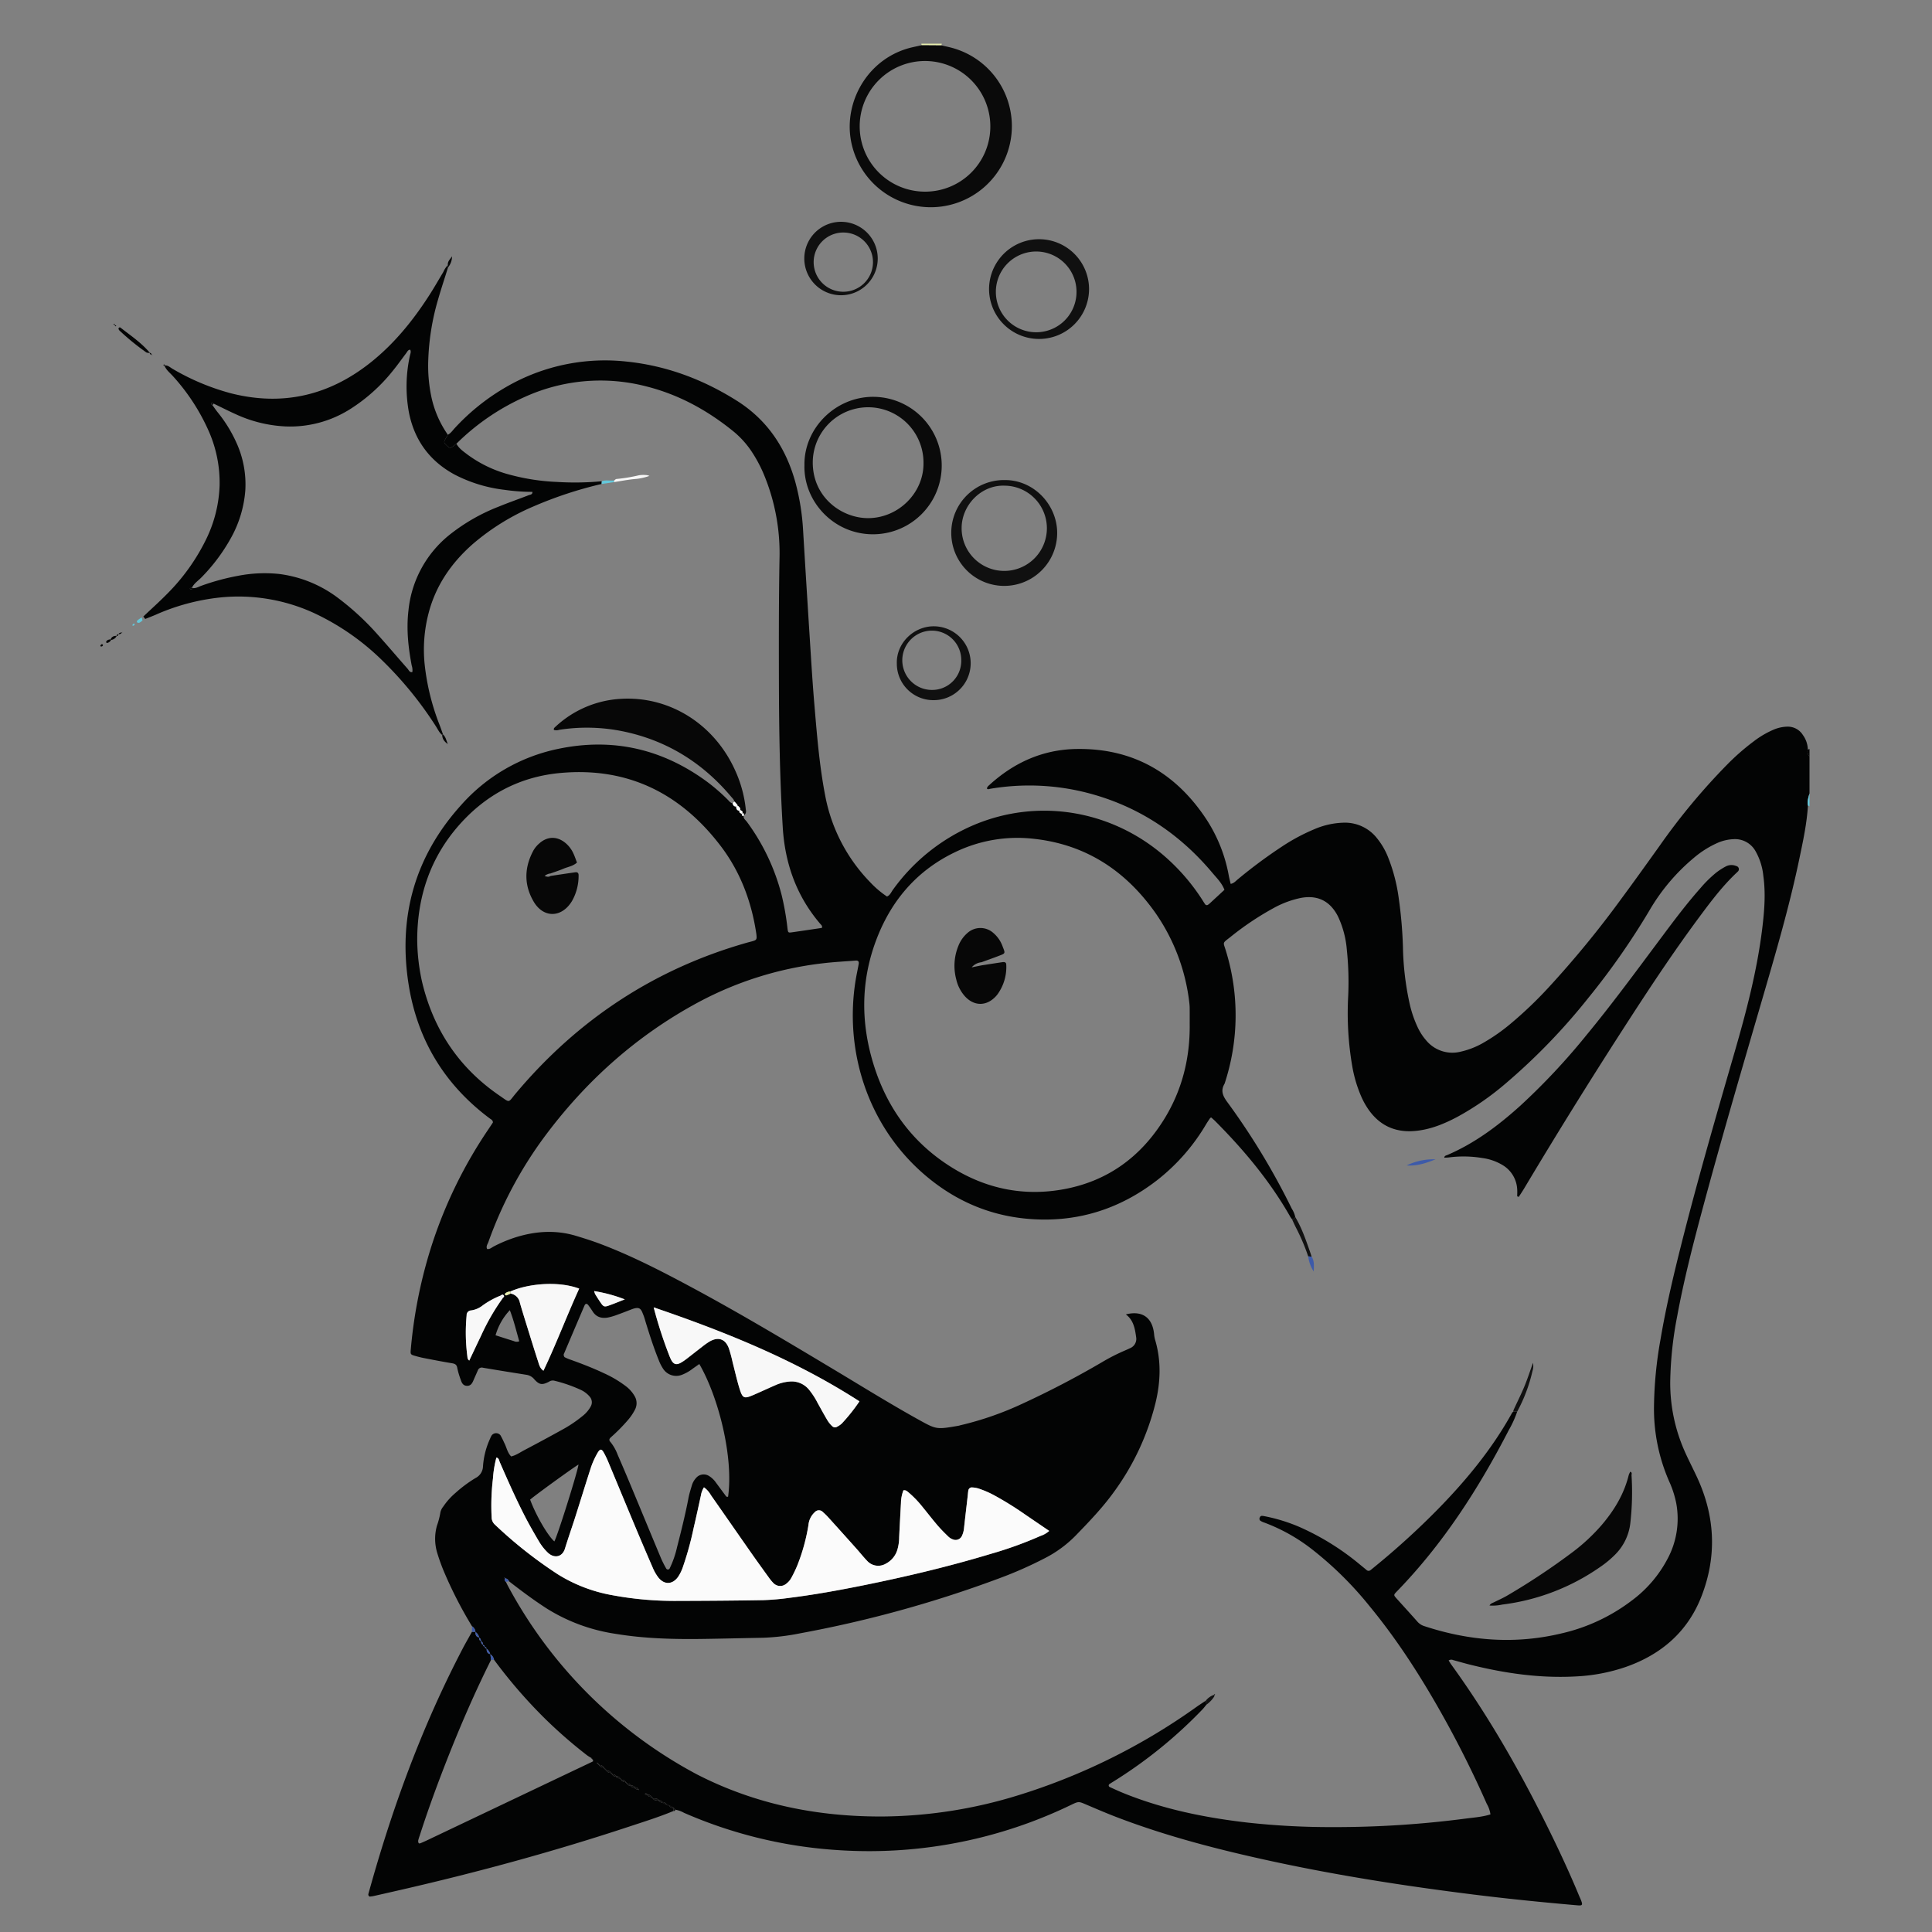 <svg id="Layer_1" data-name="Layer 1" xmlns="http://www.w3.org/2000/svg" viewBox="0 0 800 800"><rect x="0" y="0" width="800" height="800" fill="#808080" stroke="none"/><defs><style>.cls-1{fill:#030404;}.cls-2{fill:#e8eeae;}.cls-3{fill:#64c8db;}.cls-4{fill:#0a0a0a;}.cls-5{fill:#070707;}.cls-6{fill:#101010;}.cls-7{fill:#f8f8f8;}.cls-8{fill:#3d5aa9;}.cls-9{fill:#fbfbfb;}.cls-10{fill:#feffff;}</style></defs><g id="背景"><path class="cls-1" d="M307.951,337.706c-.269,1.208.744,1.802,1.305,2.563A87.701,87.701,0,0,1,323.722,370.871a110.662,110.662,0,0,1,2.362,13.567c.224,1.766.32,1.826,1.833,1.612,4.143-.586,8.281-1.213,12.394-1.82.334-.837-.273-1.232-.664-1.689-9.835-11.501-14.615-24.991-15.525-39.941-1.219-20.022-1.539-40.071-1.587-60.126-.041-17.115-.063-34.23.249-51.345a84.778,84.778,0,0,0-6.368-34.393,56.486,56.486,0,0,0-5.196-9.786,37.797,37.797,0,0,0-7.7-8.463c-10.656-8.614-22.435-15.077-35.764-18.455a75.739,75.739,0,0,0-50.147,4.188A95.045,95.045,0,0,0,188.994,183.735q-.574.451-1.15.904c-1.309,1.034-1.658,1.017-2.85-.141-1.328-1.291-1.34-1.471-.278-3.186.26-.42.486-.861.728-1.293,1.291-.663,2.046-1.89,3-2.897a90.205,90.205,0,0,1,25.895-19.43,81.699,81.699,0,0,1,44.973-7.988c16.581,1.687,31.717,7.375,45.734,16.191,12.723,8.002,20.448,19.673,24.366,34.023a96.201,96.201,0,0,1,3.127,19.622q1.371,22.751,2.816,45.497c.561,8.792,1.092,17.588,1.834,26.366,1.075,12.717,2.077,25.453,4.501,38.007a69.909,69.909,0,0,0,18.577,35.845,39.838,39.838,0,0,0,7.011,5.97c1.294-.511,1.727-1.795,2.453-2.78a79.592,79.592,0,0,1,33.685-26.9c26.548-11.138,56.767-6.132,78.802,12.986A83.98,83.98,0,0,1,497.718,372.417c.416.642.795,1.31,1.246,1.925a.85.85,0,0,0,1.293.268,6.352,6.352,0,0,0,.605-.468q3.079-2.839,6.151-5.687c-1.048-2.805-3.172-4.866-5.03-7.078-13.87-16.508-31.089-27.797-52.058-33.155A96.659,96.659,0,0,0,410.056,326.62c-.447.073-.908.35-1.352-.019-.025-.75.528-1.142.986-1.56,10.188-9.305,22.121-14.662,35.954-14.903,23.376-.408,41.21,9.846,53.954,29.208a63.259,63.259,0,0,1,9.236,23.334c.206,1.094.497,2.173.763,3.322,1.388-.27,2.116-1.214,2.977-1.916a205.12,205.12,0,0,1,18.131-13.459,80.252,80.252,0,0,1,13.463-7.237,32.669,32.669,0,0,1,12.625-2.741,16.83,16.83,0,0,1,13.34,6.381,29.871,29.871,0,0,1,4.479,7.542,70.876,70.876,0,0,1,4.571,17.342,181.974,181.974,0,0,1,1.746,20.211,119.181,119.181,0,0,0,2.868,23.912,47.183,47.183,0,0,0,3.253,9.38,23.331,23.331,0,0,0,3.542,5.437,14.074,14.074,0,0,0,14.17,4.639,33.613,33.613,0,0,0,9.906-3.955,76.347,76.347,0,0,0,10.643-7.47,166.56,166.56,0,0,0,15.801-15.046,414.639,414.639,0,0,0,30.346-37.001c5.318-7.181,10.503-14.461,15.71-21.723a265.645,265.645,0,0,1,28.134-33.826,96.87,96.87,0,0,1,10.96-9.556,38.059,38.059,0,0,1,7.887-4.665,15.381,15.381,0,0,1,5.917-1.357,7.336,7.336,0,0,1,6.455,3.438,10.63,10.63,0,0,1,2.062,6.064,2.742,2.742,0,0,0,.695,2.807v15.33c-.47,1.645-1.034,3.278-.653,5.034-.44,7.417-2.015,14.657-3.524,21.896-4.089,19.617-9.719,38.83-15.322,58.051-8.635,29.622-17.345,59.224-25.315,89.034-3.756,14.046-7.335,28.137-9.971,42.446a153.3,153.3,0,0,0-2.886,26.992A69.731,69.731,0,0,0,697.765,601.34c1.569,3.487,3.332,6.886,4.942,10.355,7.53,16.22,8.293,32.793,1.791,49.428-5.688,14.554-16.566,23.925-31.16,29.077a74.212,74.212,0,0,1-20.598,3.964c-15.055.857-29.777-1.293-44.329-4.941-2.225-.558-4.425-1.213-6.643-1.802a1.929,1.929,0,0,0-1.912.153c.345.544.651,1.089,1.015,1.591,16.226,22.386,29.748,46.362,41.828,71.184,3.906,8.027,7.639,16.136,11.061,24.385.293.706.626,1.396.905,2.108.773,1.973.556,2.29-1.419,2.119-14.492-1.255-28.965-2.706-43.398-4.51-27.851-3.482-55.574-7.778-83.019-13.712-21.823-4.719-43.424-10.263-64.322-18.25-4.285-1.638-8.503-3.452-12.724-5.251-3.133-1.335-3.116-1.39-6.363.175q-8.618,4.155-17.602,7.443a192.394,192.394,0,0,1-80.123,11.149,188.689,188.689,0,0,1-62.478-15.365,11.101,11.101,0,0,0-3.572-1.282q-.365-.422-.731-.844-1.533-.765-3.064-1.534a1.817,1.817,0,0,0-1.532-.767,1.889,1.889,0,0,0-1.504-.778c-.593-.798-1.476-.711-2.315-.76q-.377-.377-.753-.755a1.835,1.835,0,0,0-1.547-.787,3.394,3.394,0,0,0-.529-.493.358.358,0,0,0-.577.241c-.016.06.139.211.241.25a6.348,6.348,0,0,0,.709.187,1.902,1.902,0,0,0,1.569.737q.384.37.767.741c.574.832,1.466.736,2.306.791a1.864,1.864,0,0,0,1.497.786q1.533.767,3.071,1.526a1.933,1.933,0,0,0,1.533.765q.034.62.069,1.239c-5.884,2.45-11.965,4.346-18.006,6.346-30.975,10.254-62.415,18.839-94.208,26.145q-5.958,1.369-11.923,2.711c-.599.134-1.219.177-1.648.237-.787-.499-.55-1.035-.425-1.485,9.67-34.982,22.065-68.916,38.905-101.137,1.239-2.371,2.584-4.686,3.879-7.027q.749.015,1.5.029c-.097,1.175.155,2.115,1.539,2.294-.053.664-.057,1.303.756,1.54a1.583,1.583,0,0,0,.747,1.547.875.875,0,0,0,.779.77c.066.449.234.794.775.755-.074,1.154.215,2.069,1.525,2.308l.286,2.381c-6.609,13.227-12.495,26.774-17.919,40.525-4.206,10.665-8.151,21.425-11.657,32.343a18.121,18.121,0,0,0-.566,1.821,1.747,1.747,0,0,0,.107,1.069c.215.425.671.215.981.089.942-.383,1.869-.807,2.788-1.244q23.979-11.398,47.954-22.804,10.171-4.836,20.343-9.669c.095-.066.268-.129.27-.197a3.174,3.174,0,0,0-.091-.613.396.396,0,0,1-.376-.416l.001-.018a1.012,1.012,0,0,0-.451-.352,18.16,18.16,0,0,1-1.61-1.002,197.874,197.874,0,0,1-17.031-14.791A206.764,206.764,0,0,1,204.541,687.233a3.347,3.347,0,0,0-1.537-2.254,4.216,4.216,0,0,0-1.524-2.306.934.934,0,0,0-.777-.758c-.075-.442-.241-.792-.776-.769.034-.655-.012-1.272-.753-1.552a1.869,1.869,0,0,0-.753-1.545,3.952,3.952,0,0,0-1.542-2.29,2.988,2.988,0,0,0-1.412-2.334,173.567,173.567,0,0,1-11.544-22.449,80.039,80.039,0,0,1-2.859-7.895,20.087,20.087,0,0,1-.132-11.344,30.17,30.17,0,0,0,1.431-5.528,5.876,5.876,0,0,1,1.175-2.367,27.916,27.916,0,0,1,5.101-5.682,54.067,54.067,0,0,1,8.289-6.155,5.598,5.598,0,0,0,3.071-4.832,32.768,32.768,0,0,1,2.925-11.432,8.383,8.383,0,0,1,.662-1.359,2.301,2.301,0,0,1,3.637-.07,32.704,32.704,0,0,1,1.537,3.063c1.003,1.883,1.315,4.118,2.902,5.703,2.014-.458,3.676-1.672,5.457-2.608q7.788-4.094,15.488-8.357a53.511,53.511,0,0,0,8.576-5.742,12.764,12.764,0,0,0,3.456-4.044,3.512,3.512,0,0,0-.404-3.947,10.796,10.796,0,0,0-3.947-2.959A59.77,59.77,0,0,0,229.455,571.697a2.763,2.763,0,0,0-2.144.451c-2.808,1.432-3.952,1.311-6.035-.969a5.197,5.197,0,0,0-3.167-1.885q-9.07-1.424-18.126-2.943a1.711,1.711,0,0,0-2.125,1.107c-.556,1.288-1.142,2.562-1.693,3.852-.567,1.328-1.151,2.648-2.927,2.526-1.557-.107-2.072-1.304-2.471-2.557A31.476,31.476,0,0,1,189.362,566.525c-.219-1.458-.926-1.824-2.22-2.037-3.899-.642-7.778-1.405-11.659-2.153-1.125-.217-2.238-.506-3.342-.817-2.28-.644-2.24-.655-2.004-3.186a197.011,197.011,0,0,1,8.87-43.423,189.178,189.178,0,0,1,22.989-46.949c.713-1.057,1.417-2.121,2.102-3.148.014-.981-.763-1.288-1.341-1.72-18.811-14.056-30.078-32.773-33.628-55.897-4.279-27.872,2.768-52.687,21.719-73.733a73.521,73.521,0,0,1,40.389-23.393c22.501-4.681,43.024.03,61.527,13.627a78.507,78.507,0,0,1,8.934,7.8,3.198,3.198,0,0,0,1.5,1.12c.529.122.623-.315.901-.518l.048-.189c-.341.241-.845.321-.713.962a1.276,1.276,0,0,0,1.443,1.084l.046-.007-.044-.065c-.18,1.032.408,1.846,1.325,1.81.099-.004.192-.149.289-.228l-.069-.092c-.555.778-.376,1.148.801,1.656l-.073-.099c-.02.607.063,1.108.879.852ZM250.451,732.562l.765.742a1.807,1.807,0,0,0,1.534.79q.382.372.764.745a2.002,2.002,0,0,0,1.49.833,1.96,1.96,0,0,0,1.579.721q.378.376.756.752a1.786,1.786,0,0,0,1.544.781l.761.747a1.971,1.971,0,0,0,1.497.823,2.152,2.152,0,0,0,1.533.767,1.94,1.94,0,0,0,1.568.738l.423.27-.276-.419a1.883,1.883,0,0,0-1.55-.787,1.853,1.853,0,0,0-1.527-.773,1.794,1.794,0,0,0-1.532-.755l-.753-.755a1.789,1.789,0,0,0-1.543-.781q-.379-.375-.758-.749a1.846,1.846,0,0,0-1.539-.797,1.778,1.778,0,0,0-1.532-.754l-.75-.757a1.762,1.762,0,0,0-1.549-.775q-.373-.38-.747-.759l-.764-.768a1.841,1.841,0,0,0-1.545-.782q-.381-.39-.763-.778l-.453-.261.267.447.787.754a1.834,1.834,0,0,0,1.538.79Q250.063,732.186,250.451,732.562Zm-41.306-79.023c-.159-.326-.265-.367-.273-.12-.001.027.195.06.3.091a1.091,1.091,0,0,0,.295,1.471c.284.571.559,1.146.854,1.712a190.058,190.058,0,0,0,78.206,78.013c24.108,12.405,49.896,17.567,76.811,17.469a194.809,194.809,0,0,0,56.107-8.733,257.98,257.98,0,0,0,74.044-36.678c1.247-.879,2.534-1.701,3.803-2.549l.275,1.637c-.568.68-1.097,1.398-1.709,2.036a190.444,190.444,0,0,1-35.501,28.99c-.969.616-1.954,1.207-2.913,1.839a.704.704,0,0,0,.02,1.228c1.856.845,3.704,1.71,5.592,2.478,16.435,6.685,33.635,10.189,51.178,12.234a315.571,315.571,0,0,0,35.527,1.908,417.108,417.108,0,0,0,55.342-3.554c3.361-.438,6.787-.663,10.06-1.715a12.234,12.234,0,0,0-1.542-4.409q-8.513-19.269-18.848-37.627c-8.729-15.477-18.302-30.392-29.622-44.129a145.407,145.407,0,0,0-23.617-23.395,74.204,74.204,0,0,0-19.92-11.234,7.559,7.559,0,0,1-1.724-.797,1.054,1.054,0,0,1-.213-1.374.902.902,0,0,1,.826-.649,6.089,6.089,0,0,1,1.131.149,70.559,70.559,0,0,1,14.935,4.672,106.017,106.017,0,0,1,24.583,15.378c.891.725,1.784,1.448,2.664,2.187a1.238,1.238,0,0,0,1.716.063c.505-.39.993-.801,1.487-1.205a321.88,321.88,0,0,0,26.604-24.22c11.725-12.008,22.322-24.888,30.477-39.645a3.027,3.027,0,0,1,.515-.549q.805.017,1.611.033a42.642,42.642,0,0,1-3.473,7.637c-12.522,24.28-27.193,47.071-46.318,66.769-1.451,1.494-1.43,1.526-.012,3.1,2.82,3.129,5.667,6.236,8.456,9.392a6.256,6.256,0,0,0,2.815,1.872c18.711,6.173,37.692,7.652,56.951,3.029a75.915,75.915,0,0,0,29.227-13.733,50.912,50.912,0,0,0,14.571-17.031A35.147,35.147,0,0,0,694.12,622.58a41.104,41.104,0,0,0-2.915-9.085,74.864,74.864,0,0,1-6.329-30.506,166.704,166.704,0,0,1,2.673-28.176c2.23-13.217,5.298-26.255,8.573-39.248,6.766-26.847,14.477-53.43,22.173-80.019,4.864-16.802,9.294-33.704,11.417-51.115.882-7.231,1.465-14.484.446-21.767a25.903,25.903,0,0,0-3.192-10.147,9.73,9.73,0,0,0-9.242-5.03,18.361,18.361,0,0,0-6.652,1.592,40.59,40.59,0,0,0-9.669,6.126,82.289,82.289,0,0,0-18.434,21.843,302.465,302.465,0,0,1-25.199,36.071,254.497,254.497,0,0,1-34.268,35.489,116.086,116.086,0,0,1-20.12,13.911c-5.559,2.935-11.322,5.292-17.69,5.806-7.915.64-14.225-2.19-18.866-8.659a31.427,31.427,0,0,1-3.181-5.665,54.712,54.712,0,0,1-3.63-12.066,129.704,129.704,0,0,1-1.764-29.374,126.529,126.529,0,0,0-.545-19.126,39.847,39.847,0,0,0-3.687-13.987c-3.275-6.413-8.479-8.954-15.484-7.613a39.998,39.998,0,0,0-11.071,4.126,120.235,120.235,0,0,0-18.102,12.135c-3.337,2.615-2.877,1.865-1.743,5.63a90.32,90.32,0,0,1-.547,55.012c-1.706,2.82-.764,5.03,1.084,7.55a291.301,291.301,0,0,1,26.724,44.165,10.751,10.751,0,0,1,1.465,3.504,1.429,1.429,0,0,1-1.375.851,9.904,9.904,0,0,1-.673-.927c-8.39-14.774-19.174-27.668-31.109-39.657-.533-.536-1.116-1.022-1.638-1.497-.233.113-.385.137-.443.223-.565.84-1.145,1.672-1.664,2.541a82.362,82.362,0,0,1-20.316,23.209c-15.949,12.349-34.021,17.804-54.093,15.934-16.245-1.513-30.501-7.982-42.774-18.713-23.089-20.188-32.774-51.038-27.907-80.359.355-2.139.838-4.256,1.214-6.392.177-1.006-.223-1.492-1.204-1.415-4.578.359-9.163.579-13.732,1.133a143.96,143.96,0,0,0-51.202,15.991c-25.737,13.807-46.993,32.831-64.309,56.277a167.79,167.79,0,0,0-22.888,43.139c-.327.909-1.077,1.792-.523,2.893,1.131.17,1.893-.624,2.753-1.067a56.35,56.35,0,0,1,9.538-3.926c8.128-2.456,16.299-2.93,24.504-.458,3.416,1.029,6.826,2.11,10.16,3.373,12.912,4.891,25.161,11.203,37.305,17.716,20.135,10.798,39.733,22.529,59.326,34.269,11.711,7.018,23.306,14.235,35.252,20.852,7.257,4.02,7.305,3.989,16.423,2.414.25-.043.49-.143.739-.2a131.248,131.248,0,0,0,25.612-8.902q16.87-7.766,32.906-17.155a80.893,80.893,0,0,1,9.183-4.717c.821-.35,1.638-.711,2.442-1.098a4.152,4.152,0,0,0,2.598-4.635c-.489-3.526-1.081-7.019-4.262-9.393,6.797-1.708,11.024,1.297,11.699,8.177a11.911,11.911,0,0,0,.39,2.254c2.647,8.818,2.297,17.672.133,26.484a105.073,105.073,0,0,1-17.098,36.524c-4.715,6.553-10.28,12.348-15.886,18.129a49.237,49.237,0,0,1-12.567,9.274,165.234,165.234,0,0,1-19.238,8.497,488.994,488.994,0,0,1-82.123,22.686,94.659,94.659,0,0,1-15.565,1.877c-8.167.151-16.334.358-24.501.477-12.263.179-24.505-.102-36.642-2.121a74.135,74.135,0,0,1-28.503-10.539c-5.374-3.466-10.472-7.288-15.514-11.201a2.023,2.023,0,0,0-1.628-1.242Zm-1.923-117.031a34.119,34.119,0,0,0-7.334,4.025,9.964,9.964,0,0,1-4.821,2.092,1.92,1.92,0,0,0-1.848,1.989l.002.047a75.449,75.449,0,0,0,.277,16.771c.088.616.002,1.407.822,1.938,1.661-3.5,3.217-6.83,4.816-10.14a90.843,90.843,0,0,1,9.136-15.837c.391-.321.696-.688.202-1.133C207.985,535.82,207.619,536.312,207.222,536.508Zm4.226-.864a4.677,4.677,0,0,1,3.821,3.776c.977,3.428,2.05,6.829,3.106,10.234,1.471,4.743,2.931,9.489,4.469,14.21.423,1.3.734,2.727,2.19,3.724,5.337-11.198,9.671-22.766,14.795-33.997-8.783-3.301-21.446-2.016-28.476,1.195a3.231,3.231,0,0,0-2.093.739.638.638,0,0,0-.147.616.681.681,0,0,0,.613.233c.59-.196,1.15-.479,1.722-.729Zm281.179-111.714c0-2.169.014-4.339-.007-6.508a19.483,19.483,0,0,0-.16-2.292,81.192,81.192,0,0,0-14.081-37.199c-12.348-17.437-28.809-28.276-50.337-30.605a59.291,59.291,0,0,0-32.407,5.46c-15.622,7.442-26.235,19.601-32.471,35.573-6.857,17.563-6.87,35.43-1.167,53.264,5.685,17.775,16.267,31.963,32.224,41.85,14.37,8.904,30.013,12.03,46.619,8.893,17.754-3.354,31.299-13.192,40.887-28.411C489.413,451.759,492.812,438.297,492.628,423.93Zm-319.867-35.389a82.85,82.85,0,0,0,1.967,17.852c4.683,19.855,15.25,35.744,32.126,47.288,4.542,3.106,3.381,3.054,6.783-.994,25.599-30.455,57.349-51.457,95.683-62.346.858-.244,1.731-.438,2.583-.7,1.211-.373,1.458-.735,1.382-1.907-.025-.382-.061-.764-.118-1.143-1.997-13.368-6.656-25.716-14.885-36.468-16.658-21.766-38.523-32.546-66.163-30.055-16.737,1.509-30.756,8.878-41.897,21.44-11.965,13.49-17.306,29.523-17.46,47.034ZM291.497,615.87a8.673,8.673,0,0,0-1.246,3.256c-.977,4.485-1.949,8.972-2.999,13.44a131.943,131.943,0,0,1-4.458,16.219,17.697,17.697,0,0,1-1.99,4.122c-2.333,3.292-5.77,3.423-8.249.226a18.624,18.624,0,0,1-2.263-3.972q-3.82-8.767-7.501-17.593c-3.695-8.82-7.341-17.661-11.029-26.484a37.153,37.153,0,0,0-1.666-3.441c-.962-1.765-1.589-1.796-2.575-.175a32.717,32.717,0,0,0-3.092,6.983c-2.118,6.55-4.127,13.134-6.22,19.692-1.395,4.371-2.928,8.699-4.272,13.086-1.113,3.633-4.544,4.175-7.163,1.622a21.581,21.581,0,0,1-3.547-4.499c-1.941-3.295-3.866-6.607-5.625-10.002-3.874-7.476-7.275-15.177-10.642-22.892-.326-.746-.366-1.735-1.418-1.906a45.294,45.294,0,0,0-1.424,8.711,93.263,93.263,0,0,0-.543,16.06,4.099,4.099,0,0,0,1.362,3,181.348,181.348,0,0,0,26.111,20.607,63.503,63.503,0,0,0,21.981,8.509,141.423,141.423,0,0,0,27.406,2.46c11.87-.032,23.741-.106,35.609-.315a104.412,104.412,0,0,0,11.052-.982c10.002-1.248,19.916-3.044,29.794-5.031,18.005-3.622,35.862-7.857,53.449-13.168a159.147,159.147,0,0,0,20.484-7.399,10.412,10.412,0,0,0,3.638-2.084c-3.48-2.371-6.842-4.663-10.206-6.953a134.864,134.864,0,0,0-12.012-7.486,39.625,39.625,0,0,0-6.621-2.968,10.438,10.438,0,0,0-2.986-.593,1.453,1.453,0,0,0-1.657,1.215l-.001.01c-.142.75-.186,1.518-.274,2.277-.511,4.437-1.036,8.873-1.522,13.312a9.548,9.548,0,0,1-.902,3.307,2.88,2.88,0,0,1-3.572,1.442,5.379,5.379,0,0,1-1.949-1.143c-1.559-1.504-3.106-3.034-4.513-4.678-2.157-2.521-4.174-5.161-6.287-7.72a41.255,41.255,0,0,0-5.556-5.799c-.664-.544-1.29-1.261-2.327-1.017a15.412,15.412,0,0,0-1.01,5.237c-.249,4.717-.524,9.433-.739,14.152a18.597,18.597,0,0,1-.774,5.284,9.621,9.621,0,0,1-4.797,5.707,6.177,6.177,0,0,1-7.692-1.196c-1.592-1.653-3.014-3.469-4.546-5.181q-5.744-6.423-11.525-12.812a24.468,24.468,0,0,0-2.187-2.144,2.263,2.263,0,0,0-3.419-.019,8.199,8.199,0,0,0-2.631,5.357,79.275,79.275,0,0,1-4.558,16.565,51.311,51.311,0,0,1-2.467,5.17,7.594,7.594,0,0,1-2.229,2.595,3.862,3.862,0,0,1-5.217-.299,18.134,18.134,0,0,1-1.951-2.356c-2.468-3.412-4.937-6.825-7.352-10.275-5.562-7.946-11.081-15.922-16.652-23.862a9.78,9.78,0,0,0-2.834-3.18ZM289.567,564.812c-.926.652-1.844,1.301-2.763,1.946a17.144,17.144,0,0,1-4.297,2.461,6.462,6.462,0,0,1-8.028-2.611,18.21,18.21,0,0,1-1.709-3.406c-2.06-5.084-3.739-10.303-5.351-15.543-.3-.975-.548-1.971-.923-2.917-1.006-2.538-1.314-4-5.06-2.543-1.9.739-3.796,1.49-5.717,2.17a24.925,24.925,0,0,1-4.02,1.197c-2.572.444-4.811-.159-6.303-2.542-.541-.864-1.133-1.698-1.741-2.517-.634-.853-1.234-.82-1.639.125q-4.217,9.843-8.393,19.704a1.472,1.472,0,0,0-.217.723c.064.343.19.819.442.954a18.191,18.191,0,0,0,2.456,1.027c4.683,1.675,9.317,3.472,13.814,5.6a46.314,46.314,0,0,1,8.877,5.241,13.72,13.72,0,0,1,3.804,4.241,5.733,5.733,0,0,1,.17,5.497,21.52,21.52,0,0,1-2.986,4.428,72.995,72.995,0,0,1-6.99,7.072c-.615.563-.996,1.126-.271,1.923a18.6,18.6,0,0,1,3.022,5.294q2.823,6.488,5.542,13.02c4.17,10.002,8.3,20.021,12.481,30.019a43.03,43.03,0,0,0,2.073,4.086.821.821,0,0,0,1.499-.105,39.813,39.813,0,0,0,3.002-8.653c1.741-6.791,3.447-13.591,4.758-20.485.332-1.747.889-3.454,1.395-5.163a7.684,7.684,0,0,1,1.67-2.983,4.129,4.129,0,0,1,5.517-.84,9.538,9.538,0,0,1,2.74,2.635c1.297,1.738,2.574,3.491,3.872,5.228.289.386.533.914,1.19.641,2.291-16.227-3.863-41.057-11.914-54.926Zm-18.893-23.46a179.269,179.269,0,0,0,6.673,20.504c.202.467.404.939.651,1.383.942,1.691,2.057,2.042,3.809,1.101a19.381,19.381,0,0,0,2.539-1.705c2.13-1.625,4.221-3.302,6.349-4.93a29.34,29.34,0,0,1,3.118-2.209c3.592-2.068,6.505-1.106,7.967,2.743a56.453,56.453,0,0,1,1.597,5.899c.929,3.577,1.719,7.196,2.805,10.724,1.314,4.27,1.887,4.46,5.983,2.681,3.039-1.32,6.042-2.722,9.079-4.044a17.611,17.611,0,0,1,5.532-1.414,9.237,9.237,0,0,1,8.171,3.301,30.099,30.099,0,0,1,3.553,5.433c1.359,2.453,2.704,4.917,4.135,7.329a11.967,11.967,0,0,0,1.918,2.36,1.645,1.645,0,0,0,2.111.253,8.84,8.84,0,0,0,1.882-1.283,74.297,74.297,0,0,0,7.34-9.215c-26.487-17.068-55.223-28.679-85.212-38.912Zm-41.131,96.92c1.36-2.424,9.789-29.277,9.993-31.834-2.538,1.51-18.697,13.243-20.017,14.534C221.879,627.395,226.741,635.786,229.543,638.273ZM215.009,555.391c-1.256-4.377-2.26-8.671-3.904-12.879a25.302,25.302,0,0,0-5.904,10.398c2.524.807,5.057,1.637,7.605,2.418a2.69,2.69,0,0,0,2.203.063Zm31.013-20.781a7.192,7.192,0,0,0,.443,1.308c.804,1.292,1.608,2.586,2.486,3.827.902,1.276,1.401,1.468,2.916.941,2.109-.734,4.173-1.598,6.855-2.639A61.528,61.528,0,0,0,246.022,534.61Z"/><path class="cls-2" d="M381.608,18.74a3.064,3.064,0,0,1-.078-.64h8.428q-.061.348-.089.701Q385.74,18.771,381.608,18.74Z"/><path class="cls-3" d="M748.624,333.567c-.381-1.756.183-3.389.653-5.034v5.366Q748.949,333.736,748.624,333.567Z"/><path class="cls-1" d="M749.277,313.203a2.742,2.742,0,0,1-.695-2.807c.232-.084.464-.171.695-.259ZM185.444,180.019c-.242.431-.467.873-.728,1.293-1.062,1.715-1.05,1.894.278,3.186,1.191,1.159,1.541,1.176,2.85.141q.575-.454,1.15-.904c1.05,1.983,2.881,3.19,4.579,4.495a51.359,51.359,0,0,0,17.797,8.408,89.1,89.1,0,0,0,19.165,2.918,120.77,120.77,0,0,0,18.651-.277q-.043.563-.082,1.125a165.703,165.703,0,0,0-28.296,9.338,96.31,96.31,0,0,0-24.958,15.462c-8.837,7.752-15.317,17.055-18.342,28.551a59.645,59.645,0,0,0-1.635,21.626,96.932,96.932,0,0,0,6.151,24.808c.504,1.309.956,2.638,1.432,3.957l-.283-.086-.057.29c-1.248-.969-1.845-2.417-2.672-3.687a153.29,153.29,0,0,0-22.216-27.242,101.589,101.589,0,0,0-28.515-19.714,74.958,74.958,0,0,0-38.835-6.276,88.754,88.754,0,0,0-26.49,7.156c-1.401.605-2.831,1.143-4.248,1.71q-.393-.509-.785-1.014c3.241-3.07,6.573-6.05,9.704-9.229a84.191,84.191,0,0,0,16.399-22.951,54.776,54.776,0,0,0,5.475-22.141,52.933,52.933,0,0,0-4.305-22.006,84.651,84.651,0,0,0-14.893-23.057c-1.244-1.423-2.837-2.573-3.592-4.399l.179-.166c1.27-.102,2.108.802,3.083,1.359a96.91,96.91,0,0,0,24.277,10.178c21.585,5.451,40.923.798,58.166-13.075,9.656-7.769,17.318-17.291,23.981-27.659,2-3.112,3.829-6.334,5.735-9.506a9.985,9.985,0,0,1,1.867-2.854c.032.315.065.627.098.939-1.405,4.502-2.891,8.981-4.197,13.512a100.346,100.346,0,0,0-3.982,24.494,62.39,62.39,0,0,0,1.273,15.605,42.893,42.893,0,0,0,6.819,15.689ZM79.727,243.518c1.349.177,2.478-.548,3.659-.967a95.474,95.474,0,0,1,15.122-4.107,57.642,57.642,0,0,1,17.144-.767,51.013,51.013,0,0,1,24.5,10.061,111.48,111.48,0,0,1,16.528,15.358c4.098,4.556,8.054,9.238,12.109,13.833.511.58.816,1.614,1.956,1.349a5.915,5.915,0,0,0-.255-2.672c-1.45-7.549-2.259-15.108-1.355-22.83a45.959,45.959,0,0,1,16.826-31.178,77.941,77.941,0,0,1,20.494-11.793c4.126-1.698,8.349-3.16,12.512-4.771.603-.233,1.562-.199,1.491-1.368a79.944,79.944,0,0,1-11.452-.827,60.093,60.093,0,0,1-20.752-6.32c-10.417-5.644-16.73-14.344-18.97-25.969a59.534,59.534,0,0,1,.433-23.206c.168-.837.615-1.663.135-2.543-.945.037-1.208.86-1.651,1.439-1.783,2.332-3.463,4.747-5.319,7.019A71.481,71.481,0,0,1,144.739,169.562a46.411,46.411,0,0,1-26.623,7.004,55.046,55.046,0,0,1-19.98-4.816c-3.26-1.448-6.441-3.073-9.659-4.614-.282-.227-.639-.537-.93-.194-.313.368.056.617.386.787.748,1.019,1.461,2.065,2.249,3.051a56.508,56.508,0,0,1,7.605,12.296,41.556,41.556,0,0,1,3.788,20.035A47.82,47.82,0,0,1,95.858,222.345a74.863,74.863,0,0,1-12.479,16.781c-1.309,1.355-2.978,2.385-3.852,4.148a7.109,7.109,0,0,0-.69.255c-.101.048-.165.173-.245.263.093.082.179.223.282.237.407.057.752-.037.855-.511Z"/><path class="cls-4" d="M381.608,18.74q4.131.031,8.261.061c1.488.348,2.99.648,4.464,1.052a33.584,33.584,0,1,1-42.19,36.99c-2.203-16.031,7.979-33.242,25.73-37.288,1.242-.283,2.49-.544,3.735-.815Zm28.467,33.661a27.048,27.048,0,1,0-27.137,26.958l.05 0a26.964,26.964,0,0,0,27.087-26.841l0-.117Z"/><path class="cls-5" d="M304.149,331.909l-.048.189c-.082-.969-.805-1.551-1.37-2.222-11.897-14.145-26.786-23.363-44.938-27.075a74.253,74.253,0,0,0-26.238-.599,3.531,3.531,0,0,1-2.17.062c-.241-.631.211-.957.567-1.281a43.182,43.182,0,0,1,26.825-11.591c20.366-1.356,39.437,10.478,48.053,30.562a51.049,51.049,0,0,1,4.013,15.475,2.049,2.049,0,0,1-.893,2.278l.082.077c.013-.599.182-1.36-.879-.852l.073.099c.514-.756.316-1.165-.801-1.656l.069.092c.186-.9-.421-1.382-1.02-1.833-.087-.065-.391.16-.594.251l.044.065c.119-.253.713-.309.333-.766-.359-.433-.738-.849-1.109-1.272Z"/><path class="cls-4" d="M333.103,192.637c-.239-15.366,12.941-28.428,28.616-28.32a28.459,28.459,0,0,1-.168,56.917q-.061 0-.121,0c-16.403-.026-28.722-13.759-28.327-28.597Zm49.297-.881a22.927,22.927,0,0,0-45.853-.378q-.001.113-.001.226c.057,14.383,11.978,22.931,22.867,22.945,12.506.017,23.104-10.401,22.987-22.793Z"/><path class="cls-6" d="M415.936,198.78c12.201-.124,21.865,10.32,21.815,21.989a21.924,21.924,0,0,1-43.848-.171l0-.037a21.821,21.821,0,0,1,21.861-21.781Q415.849,198.779,415.936,198.78ZM415.858,201.1c-9.645-.264-17.561,8.085-17.667,17.376A17.652,17.652,0,1,0,415.933,201.1q-.038-0-.075-0Zm-6.311-81.299a20.704,20.704,0,0,1,41.407-.244q.001.113 0.0.226a20.704,20.704,0,0,1-41.407.018Zm36.216,1.161a16.699,16.699,0,0,0-33.396-.348q-0.0.096 0.0.191a16.698,16.698,0,0,0,33.396.157ZM371.356,274.752c-.232-8.581,7.084-15.387,15.202-15.415a15.291,15.291,0,0,1,.24,30.581A15.109,15.109,0,0,1,371.36,275.146Q371.356,274.949,371.356,274.752Zm14.461,10.935A12.039,12.039,0,0,0,398.038,273.833q.002-.117.001-.235a12.169,12.169,0,0,0-11.869-12.463q-.202-.005-.404-.003a12.278,12.278,0,0,0,.052,24.555h0Zm-52.772-178.885a15.204,15.204,0,1,1-.002.226Q333.044,106.915,333.046,106.802ZM349.062,120.808a12.263,12.263,0,1,0,.153-24.525q-.066-0-.132-0a12.263,12.263,0,0,0-.021,24.525Z"/><path class="cls-1" d="M61.997,146.161c-.491-.082-1.089-.012-1.456-.27A99.893,99.893,0,0,1,49.566,136.954a1.517,1.517,0,0,1-.428-.617.52.52,0,0,1,.772-.66c4.207,3.29,8.679,6.276,12.149,10.425Z"/><path class="cls-7" d="M254.33,198.936c.31-.208.607-.572.932-.6a66.265,66.265,0,0,0,9.296-1.536,11.604,11.604,0,0,1,2.649-.11,4.022,4.022,0,0,1,1.698.37,23.782,23.782,0,0,1-5.451,1.251c-3.12.232-6.211.868-9.313,1.335q.111-.35.189-.709Z"/><path class="cls-1" d="M185.531,110.719c-.033-.312-.066-.624-.098-.939-.163-1.57,1.011-2.503,1.75-3.657A7.329,7.329,0,0,1,185.531,110.719Z"/><path class="cls-3" d="M254.33,198.936q-.078.359-.189.709-2.521.379-5.039.759c.029-.375.055-.75.084-1.126C250.865,198.607,252.625,199.192,254.33,198.936Z"/><path d="M183.456,304.147c1.059.942,1.301,2.257,1.951,3.939-1.612-1.149-2.258-2.266-2.291-3.738,0,.004.057-.286.057-.286Z"/><path class="cls-3" d="M59.005,256.912a6.727,6.727,0,0,1-1.127.862,1.128,1.128,0,0,1-.979.026c-.549-.485.022-.888.321-1.156a9.826,9.826,0,0,1,1.5-.945Q58.865,256.304,59.005,256.912Z"/><path d="M46.011,264.967a2.559,2.559,0,0,1-1.408,1.212c-.164.078-.433-.064-.653-.105.045-.214.022-.486.147-.632a2.171,2.171,0,0,1,1.72-.66Z"/><path d="M45.816,264.782a2.129,2.129,0,0,1,2.43-1.417l.027.027a2.83,2.83,0,0,1-2.262,1.575Z"/><path class="cls-8" d="M196.927,675.72q-.75-.014-1.5-.028.02-1.135.04-2.267a2.989,2.989,0,0,1,1.412,2.334Z"/><path class="cls-3" d="M55.79,258.46a.792.792,0,0,1-.736.652c-.076.01-.26-.183-.246-.211a1.721,1.721,0,0,1,.37-.579C55.402,258.132,55.635,258.213,55.79,258.46Z"/><path d="M42.284,266.733c.126.131.385.303.359.392a.759.759,0,0,1-.804.572c-.097-.004-.278-.163-.268-.225a.876.876,0,0,1,.713-.739Z"/><path class="cls-6" d="M278.854,749.902q-.034-.62-.069-1.239l.128-.151q.365.422.731.844C279.604,749.861,279.297,749.98,278.854,749.902Z"/><path d="M50.54,261.839a1.562,1.562,0,0,1-1.522.766l.015.015c.332-.622.932-.693,1.538-.75Z"/><path class="cls-1" d="M62.827,146.859c-.456-.02-.785-.191-.829-.698l.061-.058a.91.91,0,0,1,.747.777Z"/><path d="M49.018,262.605c.009.507-.295.716-.746.786l-.027-.027c.023-.503.338-.695.788-.744Z"/><path class="cls-1" d="M68.145,151.503l-.547-.32.356-.342c.122.167.243.334.367.498Z"/><path d="M50.572,261.87l.154-.302-.185.271Z"/><path class="cls-1" d="M47.525,134.576l.635.268c-.451.589-.518.043-.676-.23Z"/><path class="cls-1" d="M47.484,134.614l-.494-.361c.47-.374.499-.02.535.323Zm15.322,12.265.332.345c-.074-.022-.18-.021-.215-.071a1.014,1.014,0,0,1-.096-.294Z"/><path class="cls-9" d="M291.497,615.87a9.78,9.78,0,0,1,2.834,3.18c5.57,7.94,11.089,15.916,16.652,23.862,2.415,3.45,4.883,6.863,7.352,10.275a18.135,18.135,0,0,0,1.951,2.356,3.862,3.862,0,0,0,5.217.299,7.594,7.594,0,0,0,2.229-2.595,51.31,51.31,0,0,0,2.467-5.17,79.275,79.275,0,0,0,4.558-16.565,8.198,8.198,0,0,1,2.631-5.357,2.263,2.263,0,0,1,3.419.019,24.466,24.466,0,0,1,2.187,2.144q5.781,6.389,11.525,12.812c1.532,1.713,2.953,3.529,4.546,5.181a6.177,6.177,0,0,0,7.692,1.196,9.621,9.621,0,0,0,4.797-5.707,18.598,18.598,0,0,0,.774-5.284c.215-4.719.49-9.434.739-14.152a15.413,15.413,0,0,1,1.01-5.237c1.037-.244,1.663.473,2.327,1.017a41.255,41.255,0,0,1,5.556,5.799c2.113,2.559,4.13,5.199,6.287,7.72,1.407,1.644,2.954,3.174,4.513,4.678a5.379,5.379,0,0,0,1.949,1.143,2.88,2.88,0,0,0,3.572-1.442,9.548,9.548,0,0,0,.902-3.307c.487-4.44,1.012-8.875,1.522-13.312.087-.76.132-1.528.274-2.277a1.453,1.453,0,0,1,1.648-1.226l.01.001a10.438,10.438,0,0,1,2.986.593,39.625,39.625,0,0,1,6.621,2.968,134.864,134.864,0,0,1,12.012,7.486c3.364,2.29,6.726,4.582,10.206,6.953a10.413,10.413,0,0,1-3.638,2.084,159.15,159.15,0,0,1-20.484,7.399c-17.587,5.311-35.445,9.546-53.449,13.168-9.878,1.987-19.792,3.783-29.794,5.031a104.411,104.411,0,0,1-11.051.982c-11.868.209-23.739.282-35.609.315a141.424,141.424,0,0,1-27.406-2.46,63.503,63.503,0,0,1-21.981-8.509,181.341,181.341,0,0,1-26.111-20.607,4.099,4.099,0,0,1-1.362-3,93.263,93.263,0,0,1,.543-16.06,45.294,45.294,0,0,1,1.424-8.711c1.051.171,1.092,1.16,1.418,1.906,3.367,7.715,6.767,15.416,10.642,22.892,1.759,3.394,3.684,6.706,5.625,10.002a21.581,21.581,0,0,0,3.547,4.499c2.619,2.553,6.05,2.011,7.163-1.622,1.344-4.386,2.877-8.715,4.272-13.086,2.093-6.558,4.102-13.142,6.22-19.692a32.717,32.717,0,0,1,3.092-6.983c.986-1.621,1.613-1.59,2.575.175a37.154,37.154,0,0,1,1.666,3.441c3.687,8.823,7.334,17.664,11.029,26.484q3.695,8.82,7.501,17.593a18.625,18.625,0,0,0,2.263,3.972c2.479,3.198,5.916,3.066,8.249-.226a17.696,17.696,0,0,0,1.99-4.122,131.944,131.944,0,0,0,4.458-16.219c1.05-4.468,2.022-8.955,2.999-13.44a8.673,8.673,0,0,1,1.246-3.256Z"/><path class="cls-7" d="M270.674,541.352c29.989,10.233,58.725,21.844,85.212,38.912a74.295,74.295,0,0,1-7.34,9.215,8.84,8.84,0,0,1-1.882,1.283,1.645,1.645,0,0,1-2.111-.253,11.968,11.968,0,0,1-1.918-2.36c-1.431-2.412-2.775-4.875-4.135-7.329a30.099,30.099,0,0,0-3.553-5.433,9.237,9.237,0,0,0-8.171-3.301A17.611,17.611,0,0,0,321.245,573.5c-3.038,1.322-6.041,2.724-9.079,4.044-4.096,1.779-4.669,1.589-5.983-2.681-1.086-3.528-1.876-7.147-2.805-10.724a56.455,56.455,0,0,0-1.597-5.899c-1.462-3.849-4.375-4.811-7.967-2.743a29.34,29.34,0,0,0-3.118,2.209c-2.128,1.629-4.219,3.305-6.349,4.93a19.382,19.382,0,0,1-2.539,1.705c-1.752.941-2.867.59-3.809-1.101-.247-.444-.449-.915-.651-1.383a179.271,179.271,0,0,1-6.673-20.504Zm-59.32-6.566c7.031-3.211,19.694-4.496,28.476-1.195-5.125,11.231-9.458,22.799-14.795,33.997-1.456-.997-1.767-2.424-2.19-3.724-1.538-4.721-2.998-9.468-4.469-14.21-1.056-3.405-2.129-6.806-3.106-10.234a4.677,4.677,0,0,0-3.821-3.776Q211.403,535.215,211.354,534.786Z"/><path class="cls-7" d="M208.273,537.393a90.826,90.826,0,0,0-9.136,15.837c-1.6,3.309-3.156,6.64-4.816,10.14-.82-.531-.734-1.322-.822-1.938a75.449,75.449,0,0,1-.277-16.771,1.92,1.92,0,0,1,1.798-2.034l.047-.002a9.964,9.964,0,0,0,4.821-2.092,34.119,34.119,0,0,1,7.334-4.025Z"/><path class="cls-7" d="M246.022,534.61a61.528,61.528,0,0,1,12.7,3.437c-2.682,1.041-4.746,1.905-6.855,2.639-1.515.527-2.014.335-2.916-.941-.878-1.241-1.682-2.536-2.486-3.827a7.193,7.193,0,0,1-.443-1.308Z"/><path class="cls-6" d="M626.614,584.511a3.296,3.296,0,0,1,.153-.742c1.49-3.236,3.103-6.421,4.463-9.711,1.305-3.157,2.352-6.422,3.55-9.743a6.907,6.907,0,0,1-.243,3.519,65.68,65.68,0,0,1-6.313,16.71q-.805-.017-1.611-.033Zm-90.267-80.555c2.674,4.465,4.342,9.359,6.051,14.235.25.715.475,1.438.712,2.157q-.703-.054-1.406-.106a85.888,85.888,0,0,0-5.15-12.054c-.563-1.109-1.057-2.253-1.583-3.381a1.429,1.429,0,0,0,1.375-.851ZM499.291,704.215a7.18,7.18,0,0,1,3.298-2.379l-.053-.09c.272.279.412.573.127.93a12.028,12.028,0,0,1-3.096,3.176q-.138-.818-.275-1.637Z"/><path class="cls-2" d="M211.354,534.786q.048.429.095.858c-.573.25-1.133.533-1.723.729a.681.681,0,0,1-.613-.233.638.638,0,0,1,.147-.616,3.231,3.231,0,0,1,2.093-.739Z"/><path class="cls-8" d="M204.541,687.233q-.605.042-1.208.084-.142-1.192-.286-2.382l-.043.045a3.347,3.347,0,0,1,1.537,2.254Zm-3.061-4.56a4.218,4.218,0,0,1,1.523,2.307l.043-.045c-1.31-.239-1.598-1.154-1.525-2.308Zm-4.601-6.914a3.952,3.952,0,0,1,1.542,2.29l.045-.036c-1.385-.179-1.637-1.119-1.54-2.293Z"/><path class="cls-10" d="M304.881,333.883c.203-.091.507-.316.594-.251.6.45,1.206.933,1.02,1.833-.096.079-.19.224-.289.228-.917.036-1.505-.779-1.325-1.81Z"/><path class="cls-8" d="M210.773,654.782q-.653.1-1.306.2a1.092,1.092,0,0,1-.296-1.472l-.026.029A2.024,2.024,0,0,1,210.773,654.782Z"/><path class="cls-6" d="M272.683,745.586c-.84-.056-1.732.04-2.305-.792l.121-.123c.839.049,1.722-.037,2.314.761Z"/><path class="cls-10" d="M304.149,331.909c.37.423.749.84,1.109,1.272.38.458-.214.513-.333.766a1.276,1.276,0,0,1-1.481-1.031l-.007-.046C303.304,332.23,303.808,332.151,304.149,331.909Z"/><path class="cls-6" d="M278.785,748.663a1.929,1.929,0,0,1-1.532-.766l.128-.151a1.809,1.809,0,0,1,1.532.767Z"/><path class="cls-6" d="M275.85,746.977a1.811,1.811,0,0,1,1.531.769l-.128.151a1.939,1.939,0,0,1-1.537-.761Z"/><path class="cls-6" d="M274.318,746.21a1.819,1.819,0,0,1,1.532.768l-.133.158a1.955,1.955,0,0,1-1.535-.764Z"/><path class="cls-8" d="M198.422,678.049a1.868,1.868,0,0,1,.753,1.546l.048-.041c-.813-.237-.809-.876-.756-1.54Z"/><path class="cls-8" d="M199.969,681.101a1.583,1.583,0,0,1-.747-1.547l-.048.041c.741.279.787.896.753,1.551Z"/><path class="cls-6" d="M274.181,746.372a1.864,1.864,0,0,1-1.497-.786l.129-.153a1.887,1.887,0,0,1,1.505.778Zm-4.571-2.317a1.904,1.904,0,0,1-1.568-.738l.156-.187a1.836,1.836,0,0,1,1.547.787Z"/><path class="cls-10" d="M306.426,335.373c1.117.491,1.315.9.801,1.656C306.05,336.521,305.871,336.151,306.426,335.373Z"/><path class="cls-6" d="M268.042,743.317a6.345,6.345,0,0,1-.709-.187c-.103-.039-.257-.19-.241-.25a.358.358,0,0,1,.577-.241,3.393,3.393,0,0,1,.529.493Zm-5.204-3.256a1.886,1.886,0,0,1,1.55.788l-.148.151a1.944,1.944,0,0,1-1.567-.74Z"/><path class="cls-6" d="M262.672,740.261a2.146,2.146,0,0,1-1.532-.768l.171-.205a1.858,1.858,0,0,1,1.527.774Z"/><path class="cls-6" d="M259.781,738.532a1.801,1.801,0,0,1,1.53.756l-.171.205a1.964,1.964,0,0,1-1.497-.822Zm-.901-.606a1.787,1.787,0,0,1-1.541-.783l.146-.147a1.794,1.794,0,0,1,1.542.783Zm-3.694-2.476a1.849,1.849,0,0,1,1.539.798l-.144.145a1.962,1.962,0,0,1-1.577-.724Z"/><path class="cls-6" d="M253.655,734.696a1.785,1.785,0,0,1,1.531.755l-.182.219a1.994,1.994,0,0,1-1.489-.832Zm-.906-.6a1.813,1.813,0,0,1-1.533-.791l.14-.141a1.767,1.767,0,0,1,1.548.777Zm-4.449-3.242a1.843,1.843,0,0,1,1.544.785l-.169.17a1.835,1.835,0,0,1-1.536-.792Z"/><path class="cls-6" d="M247.536,730.076q.381.39.763.778l-.161.162q-.395-.376-.788-.753Zm2.914,2.487q-.387-.378-.775-.756l.168-.17q.383.383.764.768Z"/><path class="cls-6" d="M251.216,733.304q-.383-.371-.766-.741l.156-.157q.375.379.748.758Zm-3.866-3.041-.267-.447q.227.13.453.26Zm5.553,3.677q.375.379.751.757l-.14.141q-.383-.371-.765-.743Zm-7.537-4.495q.089-.405.178-.811a3.143,3.143,0,0,1,.092.613C245.634,729.317,245.461,729.38,245.366,729.446Zm-.195-1.244q-.419.078-.451-.352A1.012,1.012,0,0,1,245.171,728.201Zm11.554,8.047q.379.375.759.749l-.145.146q-.379-.375-.757-.75Zm2.301,1.53q.377.377.754.754l-.136.138q-.382-.373-.763-.745Zm5.362,3.07.276.419q-.212-.135-.424-.269Z"/><path class="cls-10" d="M307.154,336.93c1.06-.507.891.253.879.852C307.217,338.038,307.135,337.537,307.154,336.93Z"/><path class="cls-6" d="M269.745,743.918q.376.378.753.755l-.12.122q-.384-.37-.767-.741Z"/><path class="cls-8" d="M200.704,681.915a.934.934,0,0,1,.777.758l.042-.046c-.541.038-.709-.306-.774-.756Zm.044-.044a.875.875,0,0,1-.779-.77l-.041.045c.535-.023.701.327.776.769Zm8.424-28.361c-.105-.03-.301-.064-.3-.091.008-.246.114-.206.273.12Z"/><path class="cls-7" d="M207.222,536.508c.397-.197.763-.688,1.253-.248.494.445.189.811-.202,1.133q-.525-.443-1.051-.885Z"/><path class="cls-1" d="M79.727,243.518c-.103.473-.448.568-.855.511-.103-.014-.188-.155-.282-.237.081-.09.145-.215.245-.263.22-.106.459-.172.688-.257ZM87.932,167.729c-.33-.17-.699-.419-.386-.787.291-.343.648-.033.931.192C88.296,167.331,88.114,167.53,87.932,167.729Z"/><path class="cls-1" d="M628.243,495.377c0-1.018.076-2.042-.013-3.052a12.393,12.393,0,0,0-5.878-9.793,21.854,21.854,0,0,0-8.593-3.026,47.193,47.193,0,0,0-13.726-.253c-.629.084-1.271.08-1.967.12.01-.815.753-.897,1.16-1.071,11.414-4.882,21.181-12.21,30.313-20.456a272.616,272.616,0,0,0,27.208-29.02c10.733-12.993,20.69-26.58,30.77-40.075,5.345-7.156,10.679-14.325,16.617-21.013a49.651,49.651,0,0,1,6.545-6.43,27.291,27.291,0,0,1,3.842-2.483,5.054,5.054,0,0,1,4.439-.213,1.33,1.33,0,0,1,.561,2.351c-.087.093-.18.181-.273.268-5.806,5.436-10.582,11.75-15.303,18.1-11.349,15.266-21.793,31.151-32.093,47.132q-20.942,32.494-40.757,65.688c-.704,1.173-1.475,2.306-2.215,3.458Z"/><path class="cls-5" d="M616.788,664.816c.404-.858,1.165-1.016,1.819-1.341,1.941-.965,3.942-1.833,5.792-2.95a284.545,284.545,0,0,0,27.062-18.034,77.586,77.586,0,0,0,11.725-10.971c5.203-6.091,9.278-12.796,11.223-20.662a9.37,9.37,0,0,1,.629-1.441c.915.27.529,1.035.549,1.509a114.101,114.101,0,0,1-.514,19.88,21.899,21.899,0,0,1-6.212,12.846,41.053,41.053,0,0,1-6.172,5.136,90.106,90.106,0,0,1-40.662,15.635,18.159,18.159,0,0,1-5.239.393Z"/><path class="cls-8" d="M594.422,480.061c-3.714,1.463-7.418,2.83-11.958,2.526A25.238,25.238,0,0,1,594.422,480.061Zm-52.718,40.181q.703.052,1.406.106c1.119,1.692.987,3.522.863,6.127a14.615,14.615,0,0,1-2.268-6.233Z"/><path class="cls-6" d="M502.589,701.836q.232-.216.464-.432c.009.161.087.372.014.474-.15.21-.365.139-.531-.132Zm2.318-1.548-.107.095.08-.095h.026Zm-.027,0,.096-.103-.072.103h-.024Z"/><path class="cls-5" d="M406.391,399.746c2.897-.448,5.792-.911,8.693-1.336,1.079-.158,1.571.178,1.591,1.079a19.255,19.255,0,0,1-3.625,12.234,9.825,9.825,0,0,1-.739.878c-3.836,4.097-8.899,4.109-12.709-.001a15.812,15.812,0,0,1-3.642-7.062,21.775,21.775,0,0,1,.889-13.877,13.565,13.565,0,0,1,3.695-5.282,8.021,8.021,0,0,1,10.81-.033,12.977,12.977,0,0,1,3.701,5.279c1.276,3.34,1.478,3.051-1.838,4.322-2.26.866-4.545,1.667-6.813,2.496a6.158,6.158,0,0,0-4.047,2.117Z"/><path class="cls-5" d="M227.97,362.71c3.402-.507,6.802-1.031,10.209-1.511.962-.135,1.43.305,1.406,1.286a21.046,21.046,0,0,1-2.74,10.617c-4.218,6.988-11.788,7.197-15.886.201-4.054-6.921-3.883-14.111-.071-21.154a11.377,11.377,0,0,1,2.438-2.918c3.425-3.077,7.584-3.028,11.053.031a12.197,12.197,0,0,1,2.972,3.951c.595,1.257,1.034,2.589,1.565,3.945-1.65,1.522-3.754,1.774-5.596,2.559-1.755.748-3.584,1.323-5.376,1.972a4.149,4.149,0,0,0-2.432,1.067c.946.26,1.688.493,2.458-.046Z"/></g></svg>